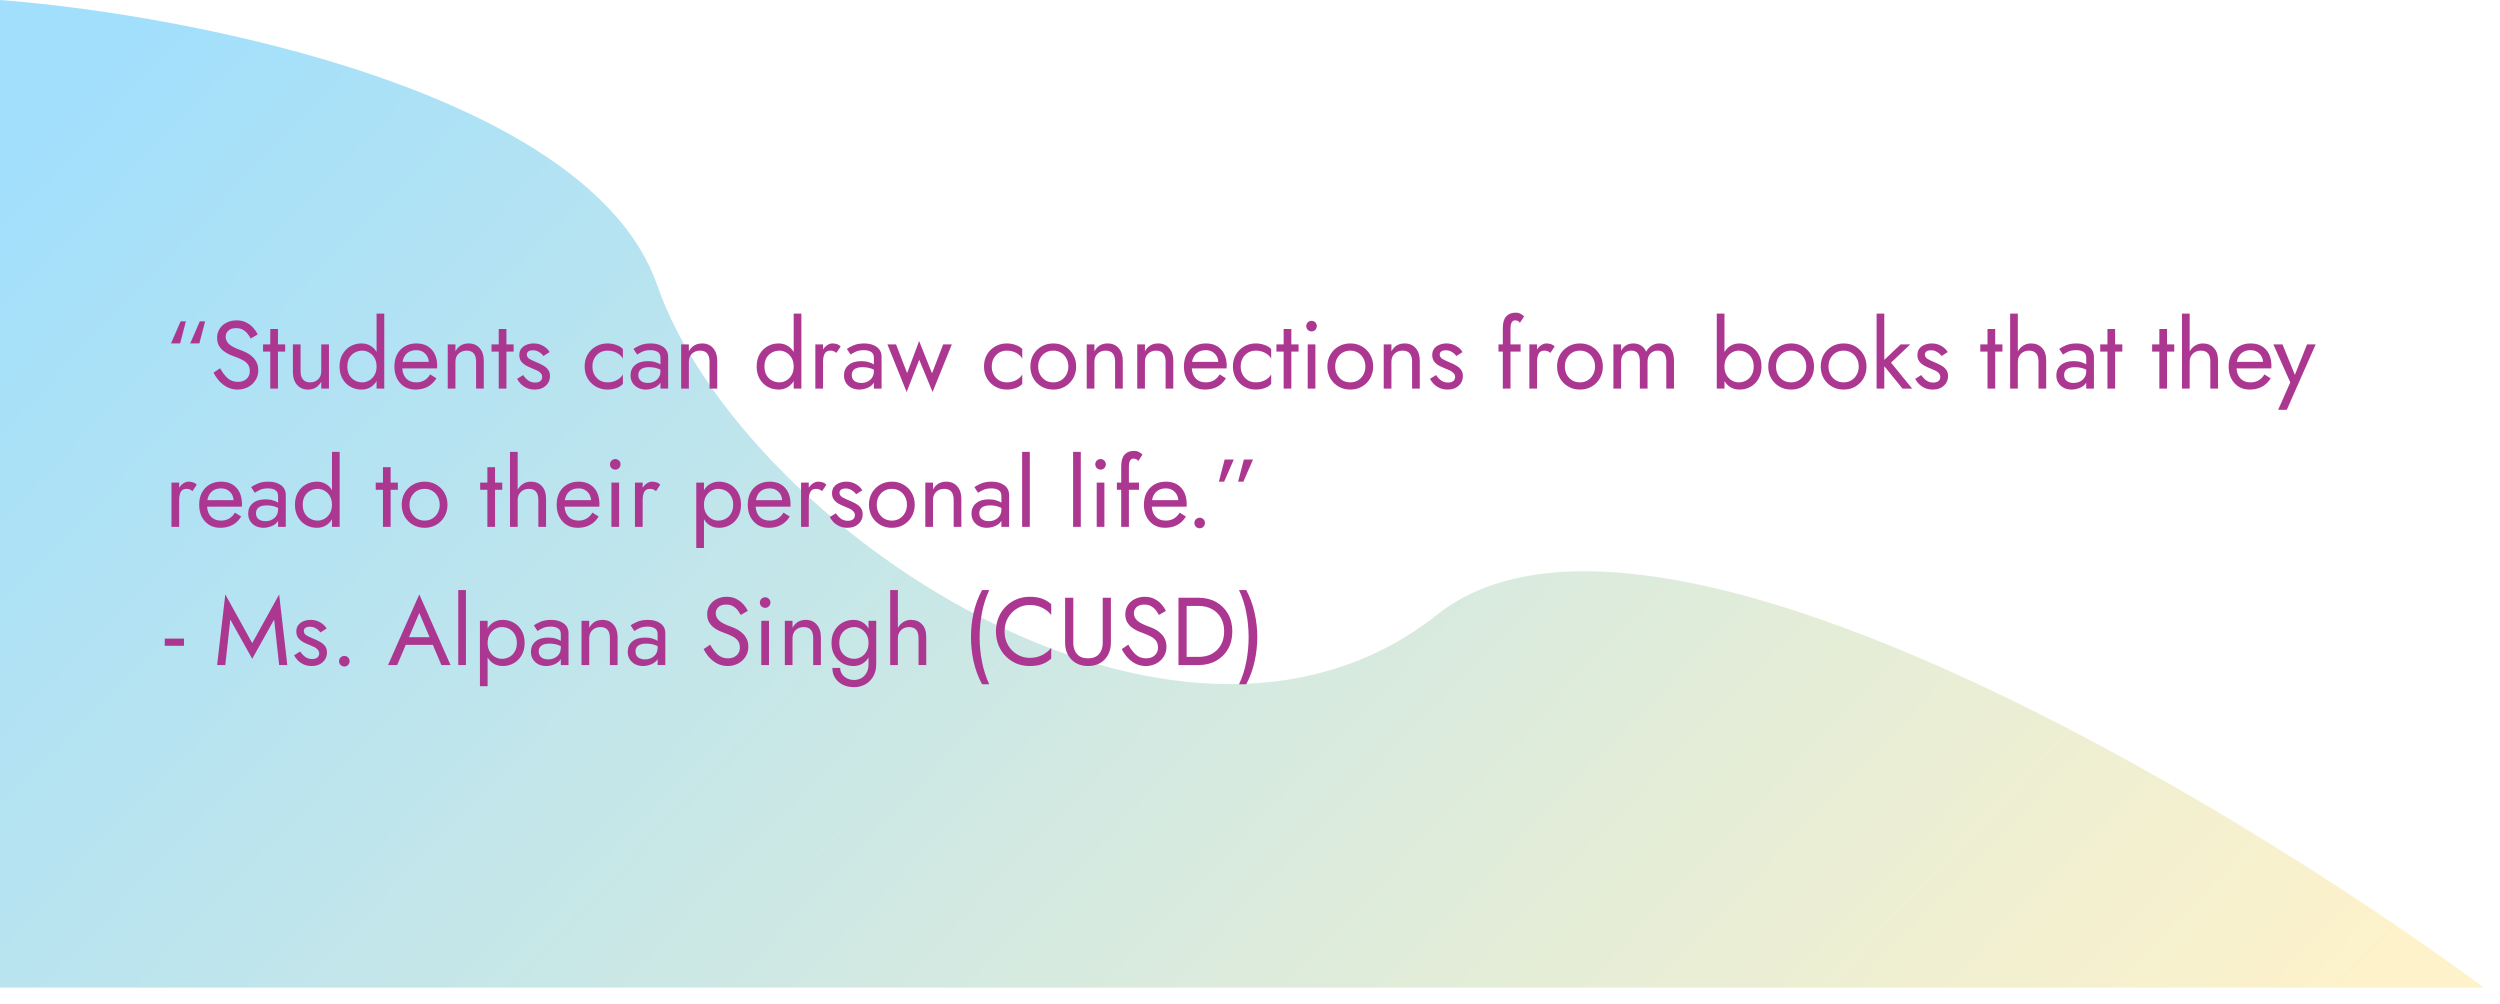 <svg width="1248" height="501" viewBox="0 0 1248 501" fill="none" xmlns="http://www.w3.org/2000/svg">
<g filter="url(#filter0_d)">
<rect width="1240" height="493" rx="10" fill="white"/>
</g>
<path d="M717.463 306.805C821.192 224.546 1109.04 396.66 1240 493H0V0C95.374 7.318 294.505 46.021 328.045 142.286C369.969 262.618 587.801 409.629 717.463 306.805Z" fill="url(#paint0_linear)" fill-opacity="0.9"/>
<path d="M89.92 171.44H85.36L90.16 160.4H92.8L89.92 171.44ZM99.52 171.44H94.96L99.76 160.4H102.4L99.52 171.44ZM109.869 183.824C110.989 185.872 112.237 187.52 113.613 188.768C115.021 190.016 116.733 190.64 118.749 190.64C120.541 190.64 121.981 190.144 123.069 189.152C124.157 188.16 124.701 186.896 124.701 185.36C124.701 183.856 124.349 182.656 123.645 181.76C122.941 180.864 122.013 180.144 120.861 179.6C119.741 179.024 118.541 178.512 117.261 178.064C116.429 177.776 115.501 177.408 114.477 176.96C113.453 176.48 112.477 175.888 111.549 175.184C110.621 174.448 109.853 173.552 109.245 172.496C108.669 171.44 108.381 170.144 108.381 168.608C108.381 166.944 108.797 165.456 109.629 164.144C110.461 162.832 111.613 161.808 113.085 161.072C114.557 160.304 116.237 159.92 118.125 159.92C119.949 159.92 121.533 160.272 122.877 160.976C124.253 161.648 125.421 162.528 126.381 163.616C127.341 164.672 128.093 165.792 128.637 166.976L125.133 168.992C124.717 168.16 124.189 167.344 123.549 166.544C122.909 165.744 122.125 165.088 121.197 164.576C120.301 164.064 119.197 163.808 117.885 163.808C116.061 163.808 114.733 164.256 113.901 165.152C113.069 166.016 112.653 166.992 112.653 168.08C112.653 169.488 113.213 170.72 114.333 171.776C115.453 172.832 117.485 173.872 120.429 174.896C121.325 175.216 122.269 175.632 123.261 176.144C124.253 176.656 125.165 177.312 125.997 178.112C126.861 178.88 127.565 179.824 128.109 180.944C128.653 182.032 128.925 183.344 128.925 184.88C128.925 186.832 128.429 188.528 127.437 189.968C126.477 191.408 125.213 192.528 123.645 193.328C122.077 194.096 120.397 194.48 118.605 194.48C116.781 194.48 115.085 194.096 113.517 193.328C111.981 192.528 110.621 191.488 109.437 190.208C108.285 188.896 107.341 187.504 106.605 186.032L109.869 183.824ZM131.318 171.92H134.918V164.24H138.758V171.92H142.358V175.52H138.758V194H134.918V175.52H131.318V171.92ZM150.049 185.36C150.049 187.12 150.449 188.48 151.249 189.44C152.049 190.4 153.217 190.88 154.753 190.88C156.449 190.88 157.809 190.368 158.833 189.344C159.857 188.32 160.369 186.992 160.369 185.36V171.92H164.209V194H160.369V190.544C158.897 193.168 156.705 194.48 153.793 194.48C151.489 194.48 149.649 193.696 148.273 192.128C146.897 190.56 146.209 188.464 146.209 185.84V171.92H150.049V185.36ZM169.508 182.96C169.508 180.56 170.004 178.512 170.996 176.816C171.988 175.088 173.316 173.76 174.98 172.832C176.644 171.904 178.468 171.44 180.452 171.44C182.084 171.44 183.54 171.808 184.82 172.544C186.132 173.28 187.188 174.336 187.988 175.712V156.56H191.828V194H187.988V190.208C187.188 191.584 186.132 192.64 184.82 193.376C183.54 194.112 182.084 194.48 180.452 194.48C178.468 194.48 176.644 194.016 174.98 193.088C173.316 192.16 171.988 190.832 170.996 189.104C170.004 187.376 169.508 185.328 169.508 182.96ZM173.396 182.96C173.396 184.656 173.732 186.096 174.404 187.28C175.108 188.464 176.036 189.36 177.188 189.968C178.34 190.576 179.588 190.88 180.932 190.88C182.052 190.88 183.156 190.576 184.244 189.968C185.332 189.36 186.228 188.464 186.932 187.28C187.636 186.096 187.988 184.656 187.988 182.96C187.988 181.264 187.636 179.824 186.932 178.64C186.228 177.456 185.332 176.56 184.244 175.952C183.156 175.344 182.052 175.04 180.932 175.04C179.588 175.04 178.34 175.344 177.188 175.952C176.036 176.56 175.108 177.456 174.404 178.64C173.732 179.824 173.396 181.264 173.396 182.96ZM207.347 194.48C205.299 194.48 203.475 194 201.875 193.04C200.307 192.048 199.075 190.688 198.179 188.96C197.315 187.232 196.883 185.232 196.883 182.96C196.883 180.656 197.331 178.64 198.227 176.912C199.155 175.184 200.435 173.84 202.067 172.88C203.731 171.92 205.651 171.44 207.827 171.44C211.059 171.44 213.603 172.448 215.459 174.464C217.315 176.48 218.243 179.248 218.243 182.768C218.243 182.992 218.227 183.232 218.195 183.488C218.195 183.712 218.195 183.856 218.195 183.92H200.819C200.979 186.128 201.667 187.84 202.883 189.056C204.099 190.272 205.747 190.88 207.827 190.88C210.835 190.88 213.139 189.552 214.739 186.896L217.859 188.864C215.555 192.608 212.051 194.48 207.347 194.48ZM207.827 174.8C205.939 174.8 204.403 175.312 203.219 176.336C202.035 177.328 201.283 178.768 200.963 180.656H214.067C213.939 178.896 213.299 177.488 212.147 176.432C211.027 175.344 209.587 174.8 207.827 174.8ZM237.666 180.56C237.666 176.88 236.098 175.04 232.962 175.04C231.298 175.04 229.938 175.552 228.882 176.576C227.858 177.6 227.346 178.928 227.346 180.56V194H223.506V171.92H227.346V175.376C228.786 172.752 230.978 171.44 233.922 171.44C236.258 171.44 238.098 172.224 239.442 173.792C240.818 175.328 241.506 177.424 241.506 180.08V194H237.666V180.56ZM245.365 171.92H248.965V164.24H252.805V171.92H256.405V175.52H252.805V194H248.965V175.52H245.365V171.92ZM261.168 187.232C261.84 188.256 262.656 189.136 263.616 189.872C264.608 190.608 265.792 190.976 267.168 190.976C268.256 190.976 269.104 190.736 269.712 190.256C270.352 189.744 270.672 189.056 270.672 188.192C270.672 187.424 270.416 186.784 269.904 186.272C269.424 185.728 268.8 185.28 268.032 184.928C267.264 184.544 266.448 184.192 265.584 183.872C264.624 183.488 263.648 183.04 262.656 182.528C261.696 181.984 260.88 181.296 260.208 180.464C259.568 179.6 259.248 178.528 259.248 177.248C259.248 175.936 259.584 174.848 260.256 173.984C260.96 173.12 261.856 172.48 262.944 172.064C264.064 171.648 265.216 171.44 266.4 171.44C268.16 171.44 269.76 171.856 271.2 172.688C272.64 173.52 273.696 174.544 274.368 175.76L271.296 177.728C270.688 176.896 269.92 176.208 268.992 175.664C268.096 175.12 267.072 174.848 265.92 174.848C265.12 174.848 264.432 175.024 263.856 175.376C263.28 175.728 262.992 176.272 262.992 177.008C262.992 177.904 263.456 178.64 264.384 179.216C265.344 179.76 266.416 180.272 267.6 180.752C268.88 181.264 270.048 181.824 271.104 182.432C272.16 183.008 272.992 183.712 273.6 184.544C274.24 185.376 274.56 186.448 274.56 187.76C274.56 189.68 273.856 191.28 272.448 192.56C271.072 193.84 269.248 194.48 266.976 194.48C265.504 194.48 264.176 194.224 262.992 193.712C261.808 193.168 260.8 192.48 259.968 191.648C259.168 190.816 258.56 189.968 258.144 189.104L261.168 187.232ZM295.734 182.96C295.734 184.496 296.054 185.856 296.694 187.04C297.366 188.224 298.262 189.168 299.382 189.872C300.534 190.544 301.83 190.88 303.27 190.88C305.062 190.88 306.662 190.48 308.07 189.68C309.478 188.88 310.438 187.936 310.95 186.848V191.648C310.182 192.544 309.078 193.248 307.638 193.76C306.23 194.24 304.774 194.48 303.27 194.48C301.126 194.48 299.19 193.984 297.462 192.992C295.734 192 294.358 190.64 293.334 188.912C292.342 187.152 291.846 185.168 291.846 182.96C291.846 180.72 292.342 178.736 293.334 177.008C294.358 175.28 295.734 173.92 297.462 172.928C299.19 171.936 301.126 171.44 303.27 171.44C304.774 171.44 306.23 171.696 307.638 172.208C309.078 172.688 310.182 173.376 310.95 174.272V179.072C310.438 177.984 309.478 177.04 308.07 176.24C306.662 175.44 305.062 175.04 303.27 175.04C301.83 175.04 300.534 175.376 299.382 176.048C298.262 176.72 297.366 177.664 296.694 178.88C296.054 180.064 295.734 181.424 295.734 182.96ZM318.08 177.008L316.208 174.176C317.04 173.568 318.176 172.96 319.616 172.352C321.088 171.744 322.848 171.44 324.896 171.44C327.456 171.44 329.536 172.032 331.136 173.216C332.736 174.368 333.536 176.016 333.536 178.16V194H329.696V191.024C328.992 192.176 327.936 193.04 326.528 193.616C325.12 194.192 323.744 194.48 322.4 194.48C321.056 194.48 319.792 194.208 318.608 193.664C317.456 193.088 316.528 192.272 315.824 191.216C315.12 190.16 314.768 188.88 314.768 187.376C314.768 185.232 315.52 183.52 317.024 182.24C318.56 180.928 320.688 180.272 323.408 180.272C324.88 180.272 326.128 180.448 327.152 180.8C328.208 181.12 329.056 181.488 329.696 181.904V178.688C329.696 177.184 329.2 176.16 328.208 175.616C327.248 175.072 326.08 174.8 324.704 174.8C323.04 174.8 321.648 175.072 320.528 175.616C319.408 176.16 318.592 176.624 318.08 177.008ZM318.656 187.184C318.656 188.464 319.088 189.456 319.952 190.16C320.848 190.832 322 191.168 323.408 191.168C325.168 191.168 326.656 190.64 327.872 189.584C329.088 188.528 329.696 187.12 329.696 185.36V184.544C328.8 184.096 327.888 183.776 326.96 183.584C326.032 183.392 325.056 183.296 324.032 183.296C322.176 183.296 320.816 183.648 319.952 184.352C319.088 185.024 318.656 185.968 318.656 187.184ZM354.198 180.56C354.198 176.88 352.63 175.04 349.494 175.04C347.83 175.04 346.47 175.552 345.414 176.576C344.39 177.6 343.878 178.928 343.878 180.56V194H340.038V171.92H343.878V175.376C345.318 172.752 347.51 171.44 350.454 171.44C352.79 171.44 354.63 172.224 355.974 173.792C357.35 175.328 358.038 177.424 358.038 180.08V194H354.198V180.56ZM377.727 182.96C377.727 180.56 378.223 178.512 379.215 176.816C380.207 175.088 381.535 173.76 383.199 172.832C384.863 171.904 386.687 171.44 388.671 171.44C390.303 171.44 391.759 171.808 393.039 172.544C394.351 173.28 395.407 174.336 396.207 175.712V156.56H400.047V194H396.207V190.208C395.407 191.584 394.351 192.64 393.039 193.376C391.759 194.112 390.303 194.48 388.671 194.48C386.687 194.48 384.863 194.016 383.199 193.088C381.535 192.16 380.207 190.832 379.215 189.104C378.223 187.376 377.727 185.328 377.727 182.96ZM381.615 182.96C381.615 184.656 381.951 186.096 382.623 187.28C383.327 188.464 384.255 189.36 385.407 189.968C386.559 190.576 387.807 190.88 389.151 190.88C390.271 190.88 391.375 190.576 392.463 189.968C393.551 189.36 394.447 188.464 395.151 187.28C395.855 186.096 396.207 184.656 396.207 182.96C396.207 181.264 395.855 179.824 395.151 178.64C394.447 177.456 393.551 176.56 392.463 175.952C391.375 175.344 390.271 175.04 389.151 175.04C387.807 175.04 386.559 175.344 385.407 175.952C384.255 176.56 383.327 177.456 382.623 178.64C381.951 179.824 381.615 181.264 381.615 182.96ZM417.534 176.144C417.022 175.76 416.558 175.488 416.142 175.328C415.726 175.136 415.198 175.04 414.558 175.04C413.118 175.04 412.142 175.568 411.63 176.624C411.118 177.648 410.862 178.96 410.862 180.56V194H407.022V171.92H410.862V174.464C411.47 173.536 412.19 172.8 413.022 172.256C413.854 171.712 414.686 171.44 415.518 171.44C416.318 171.44 417.054 171.552 417.726 171.776C418.43 171.968 419.07 172.368 419.646 172.976L417.534 176.144ZM424.627 177.008L422.755 174.176C423.587 173.568 424.723 172.96 426.163 172.352C427.635 171.744 429.395 171.44 431.443 171.44C434.003 171.44 436.083 172.032 437.683 173.216C439.283 174.368 440.083 176.016 440.083 178.16V194H436.243V191.024C435.539 192.176 434.483 193.04 433.075 193.616C431.667 194.192 430.291 194.48 428.947 194.48C427.603 194.48 426.339 194.208 425.155 193.664C424.003 193.088 423.075 192.272 422.371 191.216C421.667 190.16 421.315 188.88 421.315 187.376C421.315 185.232 422.067 183.52 423.571 182.24C425.107 180.928 427.235 180.272 429.955 180.272C431.427 180.272 432.675 180.448 433.699 180.8C434.755 181.12 435.603 181.488 436.243 181.904V178.688C436.243 177.184 435.747 176.16 434.755 175.616C433.795 175.072 432.627 174.8 431.251 174.8C429.587 174.8 428.195 175.072 427.075 175.616C425.955 176.16 425.139 176.624 424.627 177.008ZM425.203 187.184C425.203 188.464 425.635 189.456 426.499 190.16C427.395 190.832 428.547 191.168 429.955 191.168C431.715 191.168 433.203 190.64 434.419 189.584C435.635 188.528 436.243 187.12 436.243 185.36V184.544C435.347 184.096 434.435 183.776 433.507 183.584C432.579 183.392 431.603 183.296 430.579 183.296C428.723 183.296 427.363 183.648 426.499 184.352C425.635 185.024 425.203 185.968 425.203 187.184ZM442.99 171.92H447.31L452.83 186.272L458.83 170.24L465.262 186.368L470.83 171.92H475.15L465.55 195.68L458.878 179.6L452.59 195.68L442.99 171.92ZM495.094 182.96C495.094 184.496 495.414 185.856 496.054 187.04C496.726 188.224 497.622 189.168 498.742 189.872C499.894 190.544 501.19 190.88 502.63 190.88C504.422 190.88 506.022 190.48 507.43 189.68C508.838 188.88 509.798 187.936 510.31 186.848V191.648C509.542 192.544 508.438 193.248 506.998 193.76C505.59 194.24 504.134 194.48 502.63 194.48C500.486 194.48 498.55 193.984 496.822 192.992C495.094 192 493.718 190.64 492.694 188.912C491.702 187.152 491.206 185.168 491.206 182.96C491.206 180.72 491.702 178.736 492.694 177.008C493.718 175.28 495.094 173.92 496.822 172.928C498.55 171.936 500.486 171.44 502.63 171.44C504.134 171.44 505.59 171.696 506.998 172.208C508.438 172.688 509.542 173.376 510.31 174.272V179.072C509.798 177.984 508.838 177.04 507.43 176.24C506.022 175.44 504.422 175.04 502.63 175.04C501.19 175.04 499.894 175.376 498.742 176.048C497.622 176.72 496.726 177.664 496.054 178.88C495.414 180.064 495.094 181.424 495.094 182.96ZM514.368 182.96C514.368 180.72 514.863 178.736 515.855 177.008C516.88 175.28 518.256 173.92 519.984 172.928C521.712 171.936 523.648 171.44 525.792 171.44C527.968 171.44 529.904 171.936 531.6 172.928C533.328 173.92 534.688 175.28 535.68 177.008C536.704 178.736 537.216 180.72 537.216 182.96C537.216 185.168 536.704 187.152 535.68 188.912C534.688 190.64 533.328 192 531.6 192.992C529.904 193.984 527.968 194.48 525.792 194.48C523.648 194.48 521.712 193.984 519.984 192.992C518.256 192 516.88 190.64 515.855 188.912C514.863 187.152 514.368 185.168 514.368 182.96ZM518.256 182.96C518.256 184.496 518.576 185.856 519.216 187.04C519.888 188.224 520.784 189.168 521.904 189.872C523.056 190.544 524.352 190.88 525.792 190.88C527.232 190.88 528.512 190.544 529.632 189.872C530.784 189.168 531.68 188.224 532.32 187.04C532.992 185.856 533.328 184.496 533.328 182.96C533.328 181.424 532.992 180.064 532.32 178.88C531.68 177.664 530.784 176.72 529.632 176.048C528.512 175.376 527.232 175.04 525.792 175.04C524.352 175.04 523.056 175.376 521.904 176.048C520.784 176.72 519.888 177.664 519.216 178.88C518.576 180.064 518.256 181.424 518.256 182.96ZM556.651 180.56C556.651 176.88 555.083 175.04 551.947 175.04C550.283 175.04 548.923 175.552 547.867 176.576C546.843 177.6 546.331 178.928 546.331 180.56V194H542.491V171.92H546.331V175.376C547.771 172.752 549.963 171.44 552.907 171.44C555.243 171.44 557.083 172.224 558.427 173.792C559.803 175.328 560.491 177.424 560.491 180.08V194H556.651V180.56ZM581.869 180.56C581.869 176.88 580.301 175.04 577.165 175.04C575.501 175.04 574.141 175.552 573.085 176.576C572.061 177.6 571.549 178.928 571.549 180.56V194H567.709V171.92H571.549V175.376C572.989 172.752 575.181 171.44 578.125 171.44C580.461 171.44 582.301 172.224 583.645 173.792C585.021 175.328 585.709 177.424 585.709 180.08V194H581.869V180.56ZM601.472 194.48C599.424 194.48 597.6 194 596 193.04C594.432 192.048 593.2 190.688 592.304 188.96C591.44 187.232 591.008 185.232 591.008 182.96C591.008 180.656 591.456 178.64 592.352 176.912C593.28 175.184 594.56 173.84 596.192 172.88C597.856 171.92 599.776 171.44 601.952 171.44C605.184 171.44 607.728 172.448 609.584 174.464C611.44 176.48 612.368 179.248 612.368 182.768C612.368 182.992 612.352 183.232 612.32 183.488C612.32 183.712 612.32 183.856 612.32 183.92H594.944C595.104 186.128 595.792 187.84 597.008 189.056C598.224 190.272 599.872 190.88 601.952 190.88C604.96 190.88 607.264 189.552 608.864 186.896L611.984 188.864C609.68 192.608 606.176 194.48 601.472 194.48ZM601.952 174.8C600.064 174.8 598.528 175.312 597.344 176.336C596.16 177.328 595.408 178.768 595.088 180.656H608.192C608.064 178.896 607.424 177.488 606.272 176.432C605.152 175.344 603.712 174.8 601.952 174.8ZM619.359 182.96C619.359 184.496 619.679 185.856 620.319 187.04C620.991 188.224 621.887 189.168 623.007 189.872C624.159 190.544 625.455 190.88 626.895 190.88C628.687 190.88 630.287 190.48 631.695 189.68C633.103 188.88 634.063 187.936 634.575 186.848V191.648C633.807 192.544 632.703 193.248 631.263 193.76C629.855 194.24 628.399 194.48 626.895 194.48C624.751 194.48 622.815 193.984 621.087 192.992C619.359 192 617.983 190.64 616.959 188.912C615.967 187.152 615.471 185.168 615.471 182.96C615.471 180.72 615.967 178.736 616.959 177.008C617.983 175.28 619.359 173.92 621.087 172.928C622.815 171.936 624.751 171.44 626.895 171.44C628.399 171.44 629.855 171.696 631.263 172.208C632.703 172.688 633.807 173.376 634.575 174.272V179.072C634.063 177.984 633.103 177.04 631.695 176.24C630.287 175.44 628.687 175.04 626.895 175.04C625.455 175.04 624.159 175.376 623.007 176.048C621.887 176.72 620.991 177.664 620.319 178.88C619.679 180.064 619.359 181.424 619.359 182.96ZM637.193 171.92H640.793V164.24H644.633V171.92H648.233V175.52H644.633V194H640.793V175.52H637.193V171.92ZM652.084 162.8C652.084 162.064 652.34 161.44 652.852 160.928C653.396 160.416 654.02 160.16 654.724 160.16C655.46 160.16 656.084 160.416 656.596 160.928C657.108 161.44 657.364 162.064 657.364 162.8C657.364 163.504 657.108 164.128 656.596 164.672C656.084 165.184 655.46 165.44 654.724 165.44C654.02 165.44 653.396 165.184 652.852 164.672C652.34 164.128 652.084 163.504 652.084 162.8ZM652.804 171.92H656.644V194H652.804V171.92ZM662.633 182.96C662.633 180.72 663.129 178.736 664.121 177.008C665.145 175.28 666.521 173.92 668.249 172.928C669.977 171.936 671.913 171.44 674.057 171.44C676.233 171.44 678.169 171.936 679.865 172.928C681.593 173.92 682.953 175.28 683.945 177.008C684.969 178.736 685.481 180.72 685.481 182.96C685.481 185.168 684.969 187.152 683.945 188.912C682.953 190.64 681.593 192 679.865 192.992C678.169 193.984 676.233 194.48 674.057 194.48C671.913 194.48 669.977 193.984 668.249 192.992C666.521 192 665.145 190.64 664.121 188.912C663.129 187.152 662.633 185.168 662.633 182.96ZM666.521 182.96C666.521 184.496 666.841 185.856 667.481 187.04C668.153 188.224 669.049 189.168 670.169 189.872C671.321 190.544 672.617 190.88 674.057 190.88C675.497 190.88 676.777 190.544 677.897 189.872C679.049 189.168 679.945 188.224 680.585 187.04C681.257 185.856 681.593 184.496 681.593 182.96C681.593 181.424 681.257 180.064 680.585 178.88C679.945 177.664 679.049 176.72 677.897 176.048C676.777 175.376 675.497 175.04 674.057 175.04C672.617 175.04 671.321 175.376 670.169 176.048C669.049 176.72 668.153 177.664 667.481 178.88C666.841 180.064 666.521 181.424 666.521 182.96ZM704.916 180.56C704.916 176.88 703.348 175.04 700.212 175.04C698.548 175.04 697.188 175.552 696.132 176.576C695.108 177.6 694.596 178.928 694.596 180.56V194H690.756V171.92H694.596V175.376C696.036 172.752 698.228 171.44 701.172 171.44C703.508 171.44 705.348 172.224 706.692 173.792C708.068 175.328 708.756 177.424 708.756 180.08V194H704.916V180.56ZM716.887 187.232C717.559 188.256 718.375 189.136 719.335 189.872C720.327 190.608 721.511 190.976 722.887 190.976C723.975 190.976 724.823 190.736 725.431 190.256C726.071 189.744 726.391 189.056 726.391 188.192C726.391 187.424 726.135 186.784 725.623 186.272C725.143 185.728 724.519 185.28 723.751 184.928C722.983 184.544 722.167 184.192 721.303 183.872C720.343 183.488 719.367 183.04 718.375 182.528C717.415 181.984 716.599 181.296 715.927 180.464C715.287 179.6 714.967 178.528 714.967 177.248C714.967 175.936 715.303 174.848 715.975 173.984C716.679 173.12 717.575 172.48 718.663 172.064C719.783 171.648 720.935 171.44 722.119 171.44C723.879 171.44 725.479 171.856 726.919 172.688C728.359 173.52 729.415 174.544 730.087 175.76L727.015 177.728C726.407 176.896 725.639 176.208 724.711 175.664C723.815 175.12 722.791 174.848 721.639 174.848C720.839 174.848 720.151 175.024 719.575 175.376C718.999 175.728 718.711 176.272 718.711 177.008C718.711 177.904 719.175 178.64 720.103 179.216C721.063 179.76 722.135 180.272 723.319 180.752C724.599 181.264 725.767 181.824 726.823 182.432C727.879 183.008 728.711 183.712 729.319 184.544C729.959 185.376 730.279 186.448 730.279 187.76C730.279 189.68 729.575 191.28 728.167 192.56C726.791 193.84 724.967 194.48 722.695 194.48C721.223 194.48 719.895 194.224 718.711 193.712C717.527 193.168 716.519 192.48 715.687 191.648C714.887 190.816 714.279 189.968 713.863 189.104L716.887 187.232ZM748.045 171.92H750.205V163.76C750.205 161.136 750.765 159.2 751.885 157.952C753.005 156.704 754.573 156.08 756.589 156.08C757.613 156.08 758.477 156.288 759.181 156.704C759.917 157.088 760.461 157.52 760.813 158L758.701 161.168C758.381 160.624 757.997 160.288 757.549 160.16C757.133 160 756.733 159.92 756.349 159.92C755.645 159.92 755.085 160.24 754.669 160.88C754.253 161.52 754.045 162.64 754.045 164.24V171.92H759.085V175.52H754.045V194H750.205V175.52H748.045V171.92ZM773.971 176.144C773.459 175.76 772.995 175.488 772.579 175.328C772.163 175.136 771.635 175.04 770.995 175.04C769.555 175.04 768.579 175.568 768.067 176.624C767.555 177.648 767.299 178.96 767.299 180.56V194H763.459V171.92H767.299V174.464C767.907 173.536 768.627 172.8 769.459 172.256C770.291 171.712 771.123 171.44 771.955 171.44C772.755 171.44 773.491 171.552 774.163 171.776C774.867 171.968 775.507 172.368 776.083 172.976L773.971 176.144ZM777.289 182.96C777.289 180.72 777.785 178.736 778.777 177.008C779.801 175.28 781.177 173.92 782.905 172.928C784.633 171.936 786.569 171.44 788.713 171.44C790.889 171.44 792.825 171.936 794.521 172.928C796.249 173.92 797.609 175.28 798.601 177.008C799.625 178.736 800.137 180.72 800.137 182.96C800.137 185.168 799.625 187.152 798.601 188.912C797.609 190.64 796.249 192 794.521 192.992C792.825 193.984 790.889 194.48 788.713 194.48C786.569 194.48 784.633 193.984 782.905 192.992C781.177 192 779.801 190.64 778.777 188.912C777.785 187.152 777.289 185.168 777.289 182.96ZM781.177 182.96C781.177 184.496 781.497 185.856 782.137 187.04C782.809 188.224 783.705 189.168 784.825 189.872C785.977 190.544 787.273 190.88 788.713 190.88C790.153 190.88 791.433 190.544 792.553 189.872C793.705 189.168 794.601 188.224 795.241 187.04C795.913 185.856 796.249 184.496 796.249 182.96C796.249 181.424 795.913 180.064 795.241 178.88C794.601 177.664 793.705 176.72 792.553 176.048C791.433 175.376 790.153 175.04 788.713 175.04C787.273 175.04 785.977 175.376 784.825 176.048C783.705 176.72 782.809 177.664 782.137 178.88C781.497 180.064 781.177 181.424 781.177 182.96ZM835.653 180.08V194H831.812V180.56C831.812 178.672 831.461 177.28 830.757 176.384C830.085 175.488 829.029 175.04 827.589 175.04C826.021 175.04 824.773 175.536 823.845 176.528C822.917 177.488 822.453 178.832 822.453 180.56V194H818.613V180.56C818.613 178.672 818.261 177.28 817.557 176.384C816.885 175.488 815.829 175.04 814.389 175.04C812.821 175.04 811.573 175.536 810.645 176.528C809.717 177.488 809.253 178.832 809.253 180.56V194H805.413V171.92H809.253V175.136C810.565 172.672 812.597 171.44 815.349 171.44C816.885 171.44 818.197 171.808 819.285 172.544C820.405 173.248 821.221 174.256 821.733 175.568C823.269 172.816 825.541 171.44 828.549 171.44C830.821 171.44 832.565 172.192 833.781 173.696C835.029 175.2 835.653 177.328 835.653 180.08ZM879.336 182.96C879.336 185.328 878.84 187.376 877.848 189.104C876.856 190.832 875.528 192.16 873.864 193.088C872.232 194.016 870.408 194.48 868.392 194.48C866.76 194.48 865.288 194.112 863.976 193.376C862.696 192.64 861.656 191.584 860.856 190.208V194H857.016V156.56H860.856V175.712C861.656 174.336 862.696 173.28 863.976 172.544C865.288 171.808 866.76 171.44 868.392 171.44C870.408 171.44 872.232 171.904 873.864 172.832C875.528 173.76 876.856 175.088 877.848 176.816C878.84 178.512 879.336 180.56 879.336 182.96ZM875.448 182.96C875.448 181.264 875.096 179.824 874.392 178.64C873.72 177.456 872.808 176.56 871.656 175.952C870.536 175.344 869.288 175.04 867.912 175.04C866.792 175.04 865.688 175.344 864.6 175.952C863.512 176.56 862.616 177.456 861.912 178.64C861.208 179.824 860.856 181.264 860.856 182.96C860.856 184.656 861.208 186.096 861.912 187.28C862.616 188.464 863.512 189.36 864.6 189.968C865.688 190.576 866.792 190.88 867.912 190.88C869.288 190.88 870.536 190.576 871.656 189.968C872.808 189.36 873.72 188.464 874.392 187.28C875.096 186.096 875.448 184.656 875.448 182.96ZM882.711 182.96C882.711 180.72 883.207 178.736 884.199 177.008C885.223 175.28 886.599 173.92 888.327 172.928C890.055 171.936 891.991 171.44 894.135 171.44C896.311 171.44 898.247 171.936 899.943 172.928C901.671 173.92 903.031 175.28 904.023 177.008C905.047 178.736 905.559 180.72 905.559 182.96C905.559 185.168 905.047 187.152 904.023 188.912C903.031 190.64 901.671 192 899.943 192.992C898.247 193.984 896.311 194.48 894.135 194.48C891.991 194.48 890.055 193.984 888.327 192.992C886.599 192 885.223 190.64 884.199 188.912C883.207 187.152 882.711 185.168 882.711 182.96ZM886.599 182.96C886.599 184.496 886.919 185.856 887.559 187.04C888.231 188.224 889.127 189.168 890.247 189.872C891.399 190.544 892.695 190.88 894.135 190.88C895.575 190.88 896.855 190.544 897.975 189.872C899.127 189.168 900.023 188.224 900.663 187.04C901.335 185.856 901.671 184.496 901.671 182.96C901.671 181.424 901.335 180.064 900.663 178.88C900.023 177.664 899.127 176.72 897.975 176.048C896.855 175.376 895.575 175.04 894.135 175.04C892.695 175.04 891.399 175.376 890.247 176.048C889.127 176.72 888.231 177.664 887.559 178.88C886.919 180.064 886.599 181.424 886.599 182.96ZM908.914 182.96C908.914 180.72 909.41 178.736 910.402 177.008C911.426 175.28 912.802 173.92 914.53 172.928C916.258 171.936 918.194 171.44 920.338 171.44C922.514 171.44 924.45 171.936 926.146 172.928C927.874 173.92 929.234 175.28 930.226 177.008C931.25 178.736 931.762 180.72 931.762 182.96C931.762 185.168 931.25 187.152 930.226 188.912C929.234 190.64 927.874 192 926.146 192.992C924.45 193.984 922.514 194.48 920.338 194.48C918.194 194.48 916.258 193.984 914.53 192.992C912.802 192 911.426 190.64 910.402 188.912C909.41 187.152 908.914 185.168 908.914 182.96ZM912.802 182.96C912.802 184.496 913.122 185.856 913.762 187.04C914.434 188.224 915.33 189.168 916.45 189.872C917.602 190.544 918.898 190.88 920.338 190.88C921.778 190.88 923.058 190.544 924.178 189.872C925.33 189.168 926.226 188.224 926.866 187.04C927.538 185.856 927.874 184.496 927.874 182.96C927.874 181.424 927.538 180.064 926.866 178.88C926.226 177.664 925.33 176.72 924.178 176.048C923.058 175.376 921.778 175.04 920.338 175.04C918.898 175.04 917.602 175.376 916.45 176.048C915.33 176.72 914.434 177.664 913.762 178.88C913.122 180.064 912.802 181.424 912.802 182.96ZM948.798 171.92H953.598L943.998 181.04L954.558 194H949.758L940.638 182.816V194H936.798V156.56H940.638V179.648L948.798 171.92ZM959.09 187.232C959.762 188.256 960.578 189.136 961.538 189.872C962.53 190.608 963.714 190.976 965.09 190.976C966.178 190.976 967.026 190.736 967.634 190.256C968.274 189.744 968.594 189.056 968.594 188.192C968.594 187.424 968.338 186.784 967.826 186.272C967.346 185.728 966.722 185.28 965.954 184.928C965.186 184.544 964.37 184.192 963.506 183.872C962.546 183.488 961.57 183.04 960.578 182.528C959.618 181.984 958.802 181.296 958.13 180.464C957.49 179.6 957.17 178.528 957.17 177.248C957.17 175.936 957.506 174.848 958.178 173.984C958.882 173.12 959.778 172.48 960.866 172.064C961.986 171.648 963.138 171.44 964.322 171.44C966.082 171.44 967.682 171.856 969.122 172.688C970.562 173.52 971.618 174.544 972.29 175.76L969.218 177.728C968.61 176.896 967.842 176.208 966.914 175.664C966.018 175.12 964.994 174.848 963.842 174.848C963.042 174.848 962.354 175.024 961.778 175.376C961.202 175.728 960.914 176.272 960.914 177.008C960.914 177.904 961.378 178.64 962.306 179.216C963.266 179.76 964.338 180.272 965.522 180.752C966.802 181.264 967.97 181.824 969.026 182.432C970.082 183.008 970.914 183.712 971.522 184.544C972.162 185.376 972.482 186.448 972.482 187.76C972.482 189.68 971.778 191.28 970.37 192.56C968.994 193.84 967.17 194.48 964.898 194.48C963.426 194.48 962.098 194.224 960.914 193.712C959.73 193.168 958.722 192.48 957.89 191.648C957.09 190.816 956.482 189.968 956.066 189.104L959.09 187.232ZM988.568 171.92H992.168V164.24H996.008V171.92H999.608V175.52H996.008V194H992.168V175.52H988.568V171.92ZM1017.62 180.56C1017.62 176.88 1016.05 175.04 1012.92 175.04C1011.25 175.04 1009.89 175.568 1008.84 176.624C1007.81 177.648 1007.3 178.96 1007.3 180.56V194H1003.46V156.56H1007.3V175.424C1007.97 174.208 1008.87 173.248 1009.99 172.544C1011.14 171.808 1012.44 171.44 1013.88 171.44C1016.15 171.44 1017.97 172.176 1019.35 173.648C1020.76 175.088 1021.46 177.232 1021.46 180.08V194H1017.62V180.56ZM1029.83 177.008L1027.96 174.176C1028.79 173.568 1029.93 172.96 1031.37 172.352C1032.84 171.744 1034.6 171.44 1036.65 171.44C1039.21 171.44 1041.29 172.032 1042.89 173.216C1044.49 174.368 1045.29 176.016 1045.29 178.16V194H1041.45V191.024C1040.74 192.176 1039.69 193.04 1038.28 193.616C1036.87 194.192 1035.49 194.48 1034.15 194.48C1032.81 194.48 1031.54 194.208 1030.36 193.664C1029.21 193.088 1028.28 192.272 1027.57 191.216C1026.87 190.16 1026.52 188.88 1026.52 187.376C1026.52 185.232 1027.27 183.52 1028.77 182.24C1030.31 180.928 1032.44 180.272 1035.16 180.272C1036.63 180.272 1037.88 180.448 1038.9 180.8C1039.96 181.12 1040.81 181.488 1041.45 181.904V178.688C1041.45 177.184 1040.95 176.16 1039.96 175.616C1039 175.072 1037.83 174.8 1036.45 174.8C1034.79 174.8 1033.4 175.072 1032.28 175.616C1031.16 176.16 1030.34 176.624 1029.83 177.008ZM1030.41 187.184C1030.41 188.464 1030.84 189.456 1031.7 190.16C1032.6 190.832 1033.75 191.168 1035.16 191.168C1036.92 191.168 1038.41 190.64 1039.62 189.584C1040.84 188.528 1041.45 187.12 1041.45 185.36V184.544C1040.55 184.096 1039.64 183.776 1038.71 183.584C1037.78 183.392 1036.81 183.296 1035.78 183.296C1033.93 183.296 1032.57 183.648 1031.7 184.352C1030.84 185.024 1030.41 185.968 1030.41 187.184ZM1048.43 171.92H1052.03V164.24H1055.87V171.92H1059.47V175.52H1055.87V194H1052.03V175.52H1048.43V171.92ZM1074.35 171.92H1077.95V164.24H1081.79V171.92H1085.39V175.52H1081.79V194H1077.95V175.52H1074.35V171.92ZM1103.4 180.56C1103.4 176.88 1101.83 175.04 1098.7 175.04C1097.03 175.04 1095.67 175.568 1094.62 176.624C1093.59 177.648 1093.08 178.96 1093.08 180.56V194H1089.24V156.56H1093.08V175.424C1093.75 174.208 1094.65 173.248 1095.77 172.544C1096.92 171.808 1098.22 171.44 1099.66 171.44C1101.93 171.44 1103.75 172.176 1105.13 173.648C1106.54 175.088 1107.24 177.232 1107.24 180.08V194H1103.4V180.56ZM1123 194.48C1120.96 194.48 1119.13 194 1117.53 193.04C1115.96 192.048 1114.73 190.688 1113.84 188.96C1112.97 187.232 1112.54 185.232 1112.54 182.96C1112.54 180.656 1112.99 178.64 1113.88 176.912C1114.81 175.184 1116.09 173.84 1117.72 172.88C1119.39 171.92 1121.31 171.44 1123.48 171.44C1126.72 171.44 1129.26 172.448 1131.12 174.464C1132.97 176.48 1133.9 179.248 1133.9 182.768C1133.9 182.992 1133.88 183.232 1133.85 183.488C1133.85 183.712 1133.85 183.856 1133.85 183.92H1116.48C1116.64 186.128 1117.32 187.84 1118.54 189.056C1119.76 190.272 1121.4 190.88 1123.48 190.88C1126.49 190.88 1128.8 189.552 1130.4 186.896L1133.52 188.864C1131.21 192.608 1127.71 194.48 1123 194.48ZM1123.48 174.8C1121.6 174.8 1120.06 175.312 1118.88 176.336C1117.69 177.328 1116.94 178.768 1116.62 180.656H1129.72C1129.6 178.896 1128.96 177.488 1127.8 176.432C1126.68 175.344 1125.24 174.8 1123.48 174.8ZM1155.98 171.92L1141.58 204.56H1137.26L1143.31 190.88L1134.86 171.92H1139.42L1145.61 187.136L1151.66 171.92H1155.98ZM96.112 245.144C95.6 244.76 95.136 244.488 94.72 244.328C94.304 244.136 93.776 244.04 93.136 244.04C91.696 244.04 90.72 244.568 90.208 245.624C89.696 246.648 89.44 247.96 89.44 249.56V263H85.6V240.92H89.44V243.464C90.048 242.536 90.768 241.8 91.6 241.256C92.432 240.712 93.264 240.44 94.096 240.44C94.896 240.44 95.632 240.552 96.304 240.776C97.008 240.968 97.648 241.368 98.224 241.976L96.112 245.144ZM109.894 263.48C107.846 263.48 106.022 263 104.422 262.04C102.854 261.048 101.622 259.688 100.726 257.96C99.862 256.232 99.43 254.232 99.43 251.96C99.43 249.656 99.878 247.64 100.774 245.912C101.702 244.184 102.982 242.84 104.614 241.88C106.278 240.92 108.198 240.44 110.374 240.44C113.606 240.44 116.15 241.448 118.006 243.464C119.862 245.48 120.79 248.248 120.79 251.768C120.79 251.992 120.774 252.232 120.742 252.488C120.742 252.712 120.742 252.856 120.742 252.92H103.366C103.526 255.128 104.214 256.84 105.43 258.056C106.646 259.272 108.294 259.88 110.374 259.88C113.382 259.88 115.686 258.552 117.286 255.896L120.406 257.864C118.102 261.608 114.598 263.48 109.894 263.48ZM110.374 243.8C108.486 243.8 106.95 244.312 105.766 245.336C104.582 246.328 103.83 247.768 103.51 249.656H116.614C116.486 247.896 115.846 246.488 114.694 245.432C113.574 244.344 112.134 243.8 110.374 243.8ZM127.205 246.008L125.333 243.176C126.165 242.568 127.301 241.96 128.741 241.352C130.213 240.744 131.973 240.44 134.021 240.44C136.581 240.44 138.661 241.032 140.261 242.216C141.861 243.368 142.661 245.016 142.661 247.16V263H138.821V260.024C138.117 261.176 137.061 262.04 135.653 262.616C134.245 263.192 132.869 263.48 131.525 263.48C130.181 263.48 128.917 263.208 127.733 262.664C126.581 262.088 125.653 261.272 124.949 260.216C124.245 259.16 123.893 257.88 123.893 256.376C123.893 254.232 124.645 252.52 126.149 251.24C127.685 249.928 129.813 249.272 132.533 249.272C134.005 249.272 135.253 249.448 136.277 249.8C137.333 250.12 138.181 250.488 138.821 250.904V247.688C138.821 246.184 138.325 245.16 137.333 244.616C136.373 244.072 135.205 243.8 133.829 243.8C132.165 243.8 130.773 244.072 129.653 244.616C128.533 245.16 127.717 245.624 127.205 246.008ZM127.781 256.184C127.781 257.464 128.213 258.456 129.077 259.16C129.973 259.832 131.125 260.168 132.533 260.168C134.293 260.168 135.781 259.64 136.997 258.584C138.213 257.528 138.821 256.12 138.821 254.36V253.544C137.925 253.096 137.013 252.776 136.085 252.584C135.157 252.392 134.181 252.296 133.157 252.296C131.301 252.296 129.941 252.648 129.077 253.352C128.213 254.024 127.781 254.968 127.781 256.184ZM147.243 251.96C147.243 249.56 147.738 247.512 148.73 245.816C149.723 244.088 151.051 242.76 152.715 241.832C154.379 240.904 156.203 240.44 158.187 240.44C159.819 240.44 161.275 240.808 162.555 241.544C163.867 242.28 164.923 243.336 165.723 244.712V225.56H169.562V263H165.723V259.208C164.923 260.584 163.867 261.64 162.555 262.376C161.275 263.112 159.819 263.48 158.187 263.48C156.203 263.48 154.379 263.016 152.715 262.088C151.051 261.16 149.723 259.832 148.73 258.104C147.738 256.376 147.243 254.328 147.243 251.96ZM151.131 251.96C151.131 253.656 151.467 255.096 152.139 256.28C152.843 257.464 153.771 258.36 154.923 258.968C156.075 259.576 157.323 259.88 158.667 259.88C159.787 259.88 160.891 259.576 161.979 258.968C163.067 258.36 163.963 257.464 164.667 256.28C165.371 255.096 165.723 253.656 165.723 251.96C165.723 250.264 165.371 248.824 164.667 247.64C163.963 246.456 163.067 245.56 161.979 244.952C160.891 244.344 159.787 244.04 158.667 244.04C157.323 244.04 156.075 244.344 154.923 244.952C153.771 245.56 152.843 246.456 152.139 247.64C151.467 248.824 151.131 250.264 151.131 251.96ZM187.568 240.92H191.168V233.24H195.008V240.92H198.608V244.52H195.008V263H191.168V244.52H187.568V240.92ZM200.539 251.96C200.539 249.72 201.035 247.736 202.027 246.008C203.051 244.28 204.427 242.92 206.155 241.928C207.883 240.936 209.819 240.44 211.963 240.44C214.139 240.44 216.075 240.936 217.771 241.928C219.499 242.92 220.859 244.28 221.851 246.008C222.875 247.736 223.387 249.72 223.387 251.96C223.387 254.168 222.875 256.152 221.851 257.912C220.859 259.64 219.499 261 217.771 261.992C216.075 262.984 214.139 263.48 211.963 263.48C209.819 263.48 207.883 262.984 206.155 261.992C204.427 261 203.051 259.64 202.027 257.912C201.035 256.152 200.539 254.168 200.539 251.96ZM204.427 251.96C204.427 253.496 204.747 254.856 205.387 256.04C206.059 257.224 206.955 258.168 208.075 258.872C209.227 259.544 210.523 259.88 211.963 259.88C213.403 259.88 214.683 259.544 215.803 258.872C216.955 258.168 217.851 257.224 218.491 256.04C219.163 254.856 219.499 253.496 219.499 251.96C219.499 250.424 219.163 249.064 218.491 247.88C217.851 246.664 216.955 245.72 215.803 245.048C214.683 244.376 213.403 244.04 211.963 244.04C210.523 244.04 209.227 244.376 208.075 245.048C206.955 245.72 206.059 246.664 205.387 247.88C204.747 249.064 204.427 250.424 204.427 251.96ZM239.693 240.92H243.293V233.24H247.133V240.92H250.733V244.52H247.133V263H243.293V244.52H239.693V240.92ZM268.744 249.56C268.744 245.88 267.176 244.04 264.04 244.04C262.376 244.04 261.016 244.568 259.96 245.624C258.936 246.648 258.424 247.96 258.424 249.56V263H254.584V225.56H258.424V244.424C259.096 243.208 259.992 242.248 261.112 241.544C262.264 240.808 263.56 240.44 265 240.44C267.272 240.44 269.096 241.176 270.472 242.648C271.88 244.088 272.584 246.232 272.584 249.08V263H268.744V249.56ZM288.347 263.48C286.299 263.48 284.475 263 282.875 262.04C281.307 261.048 280.075 259.688 279.179 257.96C278.315 256.232 277.883 254.232 277.883 251.96C277.883 249.656 278.331 247.64 279.227 245.912C280.155 244.184 281.435 242.84 283.067 241.88C284.731 240.92 286.651 240.44 288.827 240.44C292.059 240.44 294.603 241.448 296.459 243.464C298.315 245.48 299.243 248.248 299.243 251.768C299.243 251.992 299.227 252.232 299.195 252.488C299.195 252.712 299.195 252.856 299.195 252.92H281.819C281.979 255.128 282.667 256.84 283.883 258.056C285.099 259.272 286.747 259.88 288.827 259.88C291.835 259.88 294.139 258.552 295.739 255.896L298.859 257.864C296.555 261.608 293.051 263.48 288.347 263.48ZM288.827 243.8C286.939 243.8 285.403 244.312 284.219 245.336C283.035 246.328 282.283 247.768 281.963 249.656H295.067C294.939 247.896 294.299 246.488 293.147 245.432C292.027 244.344 290.587 243.8 288.827 243.8ZM304.506 231.8C304.506 231.064 304.762 230.44 305.274 229.928C305.818 229.416 306.442 229.16 307.146 229.16C307.882 229.16 308.506 229.416 309.018 229.928C309.53 230.44 309.786 231.064 309.786 231.8C309.786 232.504 309.53 233.128 309.018 233.672C308.506 234.184 307.882 234.44 307.146 234.44C306.442 234.44 305.818 234.184 305.274 233.672C304.762 233.128 304.506 232.504 304.506 231.8ZM305.226 240.92H309.066V263H305.226V240.92ZM327.487 245.144C326.975 244.76 326.511 244.488 326.095 244.328C325.679 244.136 325.151 244.04 324.511 244.04C323.071 244.04 322.095 244.568 321.583 245.624C321.071 246.648 320.815 247.96 320.815 249.56V263H316.975V240.92H320.815V243.464C321.423 242.536 322.143 241.8 322.975 241.256C323.807 240.712 324.639 240.44 325.471 240.44C326.271 240.44 327.007 240.552 327.679 240.776C328.383 240.968 329.023 241.368 329.599 241.976L327.487 245.144ZM351.419 273.56H347.579V240.92H351.419V244.712C352.219 243.336 353.259 242.28 354.539 241.544C355.851 240.808 357.323 240.44 358.955 240.44C360.971 240.44 362.795 240.904 364.427 241.832C366.091 242.76 367.419 244.088 368.411 245.816C369.403 247.512 369.899 249.56 369.899 251.96C369.899 254.328 369.403 256.376 368.411 258.104C367.419 259.832 366.091 261.16 364.427 262.088C362.795 263.016 360.971 263.48 358.955 263.48C357.323 263.48 355.851 263.112 354.539 262.376C353.259 261.64 352.219 260.584 351.419 259.208V273.56ZM366.011 251.96C366.011 250.264 365.659 248.824 364.955 247.64C364.283 246.456 363.371 245.56 362.219 244.952C361.099 244.344 359.851 244.04 358.475 244.04C357.355 244.04 356.251 244.344 355.163 244.952C354.075 245.56 353.179 246.456 352.475 247.64C351.771 248.824 351.419 250.264 351.419 251.96C351.419 253.656 351.771 255.096 352.475 256.28C353.179 257.464 354.075 258.36 355.163 258.968C356.251 259.576 357.355 259.88 358.475 259.88C359.851 259.88 361.099 259.576 362.219 258.968C363.371 258.36 364.283 257.464 364.955 256.28C365.659 255.096 366.011 253.656 366.011 251.96ZM383.738 263.48C381.69 263.48 379.866 263 378.266 262.04C376.698 261.048 375.466 259.688 374.57 257.96C373.706 256.232 373.274 254.232 373.274 251.96C373.274 249.656 373.722 247.64 374.618 245.912C375.546 244.184 376.826 242.84 378.458 241.88C380.122 240.92 382.042 240.44 384.218 240.44C387.45 240.44 389.994 241.448 391.85 243.464C393.706 245.48 394.634 248.248 394.634 251.768C394.634 251.992 394.618 252.232 394.586 252.488C394.586 252.712 394.586 252.856 394.586 252.92H377.21C377.37 255.128 378.058 256.84 379.274 258.056C380.49 259.272 382.138 259.88 384.218 259.88C387.226 259.88 389.53 258.552 391.13 255.896L394.25 257.864C391.946 261.608 388.442 263.48 383.738 263.48ZM384.218 243.8C382.33 243.8 380.794 244.312 379.61 245.336C378.426 246.328 377.674 247.768 377.354 249.656H390.458C390.33 247.896 389.69 246.488 388.538 245.432C387.418 244.344 385.978 243.8 384.218 243.8ZM410.409 245.144C409.897 244.76 409.433 244.488 409.017 244.328C408.601 244.136 408.073 244.04 407.433 244.04C405.993 244.04 405.017 244.568 404.505 245.624C403.993 246.648 403.737 247.96 403.737 249.56V263H399.897V240.92H403.737V243.464C404.345 242.536 405.065 241.8 405.897 241.256C406.729 240.712 407.561 240.44 408.393 240.44C409.193 240.44 409.929 240.552 410.601 240.776C411.305 240.968 411.945 241.368 412.521 241.976L410.409 245.144ZM417.262 256.232C417.934 257.256 418.75 258.136 419.71 258.872C420.702 259.608 421.886 259.976 423.262 259.976C424.35 259.976 425.198 259.736 425.806 259.256C426.446 258.744 426.766 258.056 426.766 257.192C426.766 256.424 426.51 255.784 425.998 255.272C425.518 254.728 424.894 254.28 424.126 253.928C423.358 253.544 422.542 253.192 421.678 252.872C420.718 252.488 419.742 252.04 418.75 251.528C417.79 250.984 416.974 250.296 416.302 249.464C415.662 248.6 415.342 247.528 415.342 246.248C415.342 244.936 415.678 243.848 416.35 242.984C417.054 242.12 417.95 241.48 419.038 241.064C420.158 240.648 421.31 240.44 422.494 240.44C424.254 240.44 425.854 240.856 427.294 241.688C428.734 242.52 429.79 243.544 430.462 244.76L427.39 246.728C426.782 245.896 426.014 245.208 425.086 244.664C424.19 244.12 423.166 243.848 422.014 243.848C421.214 243.848 420.526 244.024 419.95 244.376C419.374 244.728 419.086 245.272 419.086 246.008C419.086 246.904 419.55 247.64 420.478 248.216C421.438 248.76 422.51 249.272 423.694 249.752C424.974 250.264 426.142 250.824 427.198 251.432C428.254 252.008 429.086 252.712 429.694 253.544C430.334 254.376 430.654 255.448 430.654 256.76C430.654 258.68 429.95 260.28 428.542 261.56C427.166 262.84 425.342 263.48 423.07 263.48C421.598 263.48 420.27 263.224 419.086 262.712C417.902 262.168 416.894 261.48 416.062 260.648C415.262 259.816 414.654 258.968 414.238 258.104L417.262 256.232ZM433.789 251.96C433.789 249.72 434.285 247.736 435.277 246.008C436.301 244.28 437.677 242.92 439.405 241.928C441.133 240.936 443.069 240.44 445.213 240.44C447.389 240.44 449.325 240.936 451.021 241.928C452.749 242.92 454.109 244.28 455.101 246.008C456.125 247.736 456.637 249.72 456.637 251.96C456.637 254.168 456.125 256.152 455.101 257.912C454.109 259.64 452.749 261 451.021 261.992C449.325 262.984 447.389 263.48 445.213 263.48C443.069 263.48 441.133 262.984 439.405 261.992C437.677 261 436.301 259.64 435.277 257.912C434.285 256.152 433.789 254.168 433.789 251.96ZM437.677 251.96C437.677 253.496 437.997 254.856 438.637 256.04C439.309 257.224 440.205 258.168 441.325 258.872C442.477 259.544 443.773 259.88 445.213 259.88C446.653 259.88 447.933 259.544 449.053 258.872C450.205 258.168 451.101 257.224 451.741 256.04C452.413 254.856 452.749 253.496 452.749 251.96C452.749 250.424 452.413 249.064 451.741 247.88C451.101 246.664 450.205 245.72 449.053 245.048C447.933 244.376 446.653 244.04 445.213 244.04C443.773 244.04 442.477 244.376 441.325 245.048C440.205 245.72 439.309 246.664 438.637 247.88C437.997 249.064 437.677 250.424 437.677 251.96ZM476.073 249.56C476.073 245.88 474.505 244.04 471.369 244.04C469.705 244.04 468.345 244.552 467.289 245.576C466.265 246.6 465.753 247.928 465.753 249.56V263H461.913V240.92H465.753V244.376C467.193 241.752 469.385 240.44 472.329 240.44C474.665 240.44 476.505 241.224 477.849 242.792C479.225 244.328 479.913 246.424 479.913 249.08V263H476.073V249.56ZM488.283 246.008L486.411 243.176C487.243 242.568 488.379 241.96 489.819 241.352C491.291 240.744 493.051 240.44 495.099 240.44C497.659 240.44 499.739 241.032 501.339 242.216C502.939 243.368 503.739 245.016 503.739 247.16V263H499.899V260.024C499.195 261.176 498.139 262.04 496.731 262.616C495.323 263.192 493.947 263.48 492.603 263.48C491.259 263.48 489.995 263.208 488.811 262.664C487.659 262.088 486.731 261.272 486.027 260.216C485.323 259.16 484.971 257.88 484.971 256.376C484.971 254.232 485.723 252.52 487.227 251.24C488.763 249.928 490.891 249.272 493.611 249.272C495.083 249.272 496.331 249.448 497.355 249.8C498.411 250.12 499.259 250.488 499.899 250.904V247.688C499.899 246.184 499.403 245.16 498.411 244.616C497.451 244.072 496.283 243.8 494.907 243.8C493.243 243.8 491.851 244.072 490.731 244.616C489.611 245.16 488.795 245.624 488.283 246.008ZM488.859 256.184C488.859 257.464 489.291 258.456 490.155 259.16C491.051 259.832 492.203 260.168 493.611 260.168C495.371 260.168 496.859 259.64 498.075 258.584C499.291 257.528 499.899 256.12 499.899 254.36V253.544C499.003 253.096 498.091 252.776 497.163 252.584C496.235 252.392 495.259 252.296 494.235 252.296C492.379 252.296 491.019 252.648 490.155 253.352C489.291 254.024 488.859 254.968 488.859 256.184ZM510.241 225.56H514.081V263H510.241V225.56ZM535.694 225.56H539.534V263H535.694V225.56ZM546.756 231.8C546.756 231.064 547.012 230.44 547.524 229.928C548.068 229.416 548.692 229.16 549.396 229.16C550.132 229.16 550.756 229.416 551.268 229.928C551.78 230.44 552.036 231.064 552.036 231.8C552.036 232.504 551.78 233.128 551.268 233.672C550.756 234.184 550.132 234.44 549.396 234.44C548.692 234.44 548.068 234.184 547.524 233.672C547.012 233.128 546.756 232.504 546.756 231.8ZM547.476 240.92H551.316V263H547.476V240.92ZM557.545 240.92H559.705V232.76C559.705 230.136 560.265 228.2 561.385 226.952C562.505 225.704 564.073 225.08 566.089 225.08C567.113 225.08 567.977 225.288 568.681 225.704C569.417 226.088 569.961 226.52 570.313 227L568.201 230.168C567.881 229.624 567.497 229.288 567.049 229.16C566.633 229 566.233 228.92 565.849 228.92C565.145 228.92 564.585 229.24 564.169 229.88C563.753 230.52 563.545 231.64 563.545 233.24V240.92H568.585V244.52H563.545V263H559.705V244.52H557.545V240.92ZM581.503 263.48C579.455 263.48 577.631 263 576.031 262.04C574.463 261.048 573.231 259.688 572.335 257.96C571.471 256.232 571.039 254.232 571.039 251.96C571.039 249.656 571.487 247.64 572.383 245.912C573.311 244.184 574.591 242.84 576.223 241.88C577.887 240.92 579.807 240.44 581.983 240.44C585.215 240.44 587.759 241.448 589.615 243.464C591.471 245.48 592.399 248.248 592.399 251.768C592.399 251.992 592.383 252.232 592.351 252.488C592.351 252.712 592.351 252.856 592.351 252.92H574.975C575.135 255.128 575.823 256.84 577.039 258.056C578.255 259.272 579.903 259.88 581.983 259.88C584.991 259.88 587.295 258.552 588.895 255.896L592.015 257.864C589.711 261.608 586.207 263.48 581.503 263.48ZM581.983 243.8C580.095 243.8 578.559 244.312 577.375 245.336C576.191 246.328 575.439 247.768 575.119 249.656H588.223C588.095 247.896 587.455 246.488 586.303 245.432C585.183 244.344 583.743 243.8 581.983 243.8ZM596.232 261.08C596.232 260.344 596.488 259.72 597 259.208C597.544 258.696 598.168 258.44 598.872 258.44C599.608 258.44 600.232 258.696 600.744 259.208C601.256 259.72 601.512 260.344 601.512 261.08C601.512 261.784 601.256 262.408 600.744 262.952C600.232 263.464 599.608 263.72 598.872 263.72C598.168 263.72 597.544 263.464 597 262.952C596.488 262.408 596.232 261.784 596.232 261.08ZM611.343 229.4H615.903L611.103 240.44H608.463L611.343 229.4ZM620.943 229.4H625.503L620.703 240.44H618.062L620.943 229.4ZM82.24 322.4V318.8H91.84V322.4H82.24ZM114.965 309.296L112.469 332H108.389L112.469 296.72L125.909 321.056L139.349 296.72L143.429 332H139.349L136.853 309.296L125.909 328.88L114.965 309.296ZM149.84 325.232C150.512 326.256 151.328 327.136 152.288 327.872C153.28 328.608 154.464 328.976 155.84 328.976C156.928 328.976 157.776 328.736 158.384 328.256C159.024 327.744 159.344 327.056 159.344 326.192C159.344 325.424 159.088 324.784 158.576 324.272C158.096 323.728 157.472 323.28 156.704 322.928C155.936 322.544 155.12 322.192 154.256 321.872C153.296 321.488 152.32 321.04 151.328 320.528C150.368 319.984 149.552 319.296 148.88 318.464C148.24 317.6 147.92 316.528 147.92 315.248C147.92 313.936 148.256 312.848 148.928 311.984C149.632 311.12 150.528 310.48 151.616 310.064C152.736 309.648 153.888 309.44 155.072 309.44C156.832 309.44 158.432 309.856 159.872 310.688C161.312 311.52 162.368 312.544 163.04 313.76L159.968 315.728C159.36 314.896 158.592 314.208 157.664 313.664C156.768 313.12 155.744 312.848 154.592 312.848C153.792 312.848 153.104 313.024 152.528 313.376C151.952 313.728 151.664 314.272 151.664 315.008C151.664 315.904 152.128 316.64 153.056 317.216C154.016 317.76 155.088 318.272 156.272 318.752C157.552 319.264 158.72 319.824 159.776 320.432C160.832 321.008 161.664 321.712 162.272 322.544C162.912 323.376 163.232 324.448 163.232 325.76C163.232 327.68 162.528 329.28 161.12 330.56C159.744 331.84 157.92 332.48 155.648 332.48C154.176 332.48 152.848 332.224 151.664 331.712C150.48 331.168 149.472 330.48 148.64 329.648C147.84 328.816 147.232 327.968 146.816 327.104L149.84 325.232ZM169.248 330.08C169.248 329.344 169.504 328.72 170.016 328.208C170.56 327.696 171.184 327.44 171.888 327.44C172.624 327.44 173.248 327.696 173.76 328.208C174.272 328.72 174.528 329.344 174.528 330.08C174.528 330.784 174.272 331.408 173.76 331.952C173.248 332.464 172.624 332.72 171.888 332.72C171.184 332.72 170.56 332.464 170.016 331.952C169.504 331.408 169.248 330.784 169.248 330.08ZM220.349 332L216.077 321.92H202.541L198.269 332H193.709L209.309 296.72L224.909 332H220.349ZM209.309 305.984L204.173 318.08H214.445L209.309 305.984ZM228.756 294.56H232.596V332H228.756V294.56ZM243.419 342.56H239.579V309.92H243.419V313.712C244.219 312.336 245.259 311.28 246.539 310.544C247.851 309.808 249.323 309.44 250.955 309.44C252.971 309.44 254.795 309.904 256.427 310.832C258.091 311.76 259.419 313.088 260.411 314.816C261.403 316.512 261.899 318.56 261.899 320.96C261.899 323.328 261.403 325.376 260.411 327.104C259.419 328.832 258.091 330.16 256.427 331.088C254.795 332.016 252.971 332.48 250.955 332.48C249.323 332.48 247.851 332.112 246.539 331.376C245.259 330.64 244.219 329.584 243.419 328.208V342.56ZM258.011 320.96C258.011 319.264 257.659 317.824 256.955 316.64C256.283 315.456 255.371 314.56 254.219 313.952C253.099 313.344 251.851 313.04 250.475 313.04C249.355 313.04 248.251 313.344 247.163 313.952C246.075 314.56 245.179 315.456 244.475 316.64C243.771 317.824 243.419 319.264 243.419 320.96C243.419 322.656 243.771 324.096 244.475 325.28C245.179 326.464 246.075 327.36 247.163 327.968C248.251 328.576 249.355 328.88 250.475 328.88C251.851 328.88 253.099 328.576 254.219 327.968C255.371 327.36 256.283 326.464 256.955 325.28C257.659 324.096 258.011 322.656 258.011 320.96ZM268.346 315.008L266.474 312.176C267.306 311.568 268.442 310.96 269.882 310.352C271.354 309.744 273.114 309.44 275.162 309.44C277.722 309.44 279.802 310.032 281.402 311.216C283.002 312.368 283.802 314.016 283.802 316.16V332H279.962V329.024C279.258 330.176 278.202 331.04 276.794 331.616C275.386 332.192 274.01 332.48 272.666 332.48C271.322 332.48 270.058 332.208 268.874 331.664C267.722 331.088 266.794 330.272 266.09 329.216C265.386 328.16 265.034 326.88 265.034 325.376C265.034 323.232 265.786 321.52 267.29 320.24C268.826 318.928 270.954 318.272 273.674 318.272C275.146 318.272 276.394 318.448 277.418 318.8C278.474 319.12 279.322 319.488 279.962 319.904V316.688C279.962 315.184 279.466 314.16 278.474 313.616C277.514 313.072 276.346 312.8 274.97 312.8C273.306 312.8 271.914 313.072 270.794 313.616C269.674 314.16 268.858 314.624 268.346 315.008ZM268.922 325.184C268.922 326.464 269.354 327.456 270.218 328.16C271.114 328.832 272.266 329.168 273.674 329.168C275.434 329.168 276.922 328.64 278.138 327.584C279.354 326.528 279.962 325.12 279.962 323.36V322.544C279.066 322.096 278.154 321.776 277.226 321.584C276.298 321.392 275.322 321.296 274.298 321.296C272.442 321.296 271.082 321.648 270.218 322.352C269.354 323.024 268.922 323.968 268.922 325.184ZM304.463 318.56C304.463 314.88 302.895 313.04 299.759 313.04C298.095 313.04 296.735 313.552 295.679 314.576C294.655 315.6 294.143 316.928 294.143 318.56V332H290.303V309.92H294.143V313.376C295.583 310.752 297.775 309.44 300.719 309.44C303.055 309.44 304.895 310.224 306.239 311.792C307.615 313.328 308.303 315.424 308.303 318.08V332H304.463V318.56ZM316.674 315.008L314.802 312.176C315.634 311.568 316.77 310.96 318.21 310.352C319.682 309.744 321.442 309.44 323.49 309.44C326.05 309.44 328.13 310.032 329.73 311.216C331.33 312.368 332.13 314.016 332.13 316.16V332H328.29V329.024C327.586 330.176 326.53 331.04 325.122 331.616C323.714 332.192 322.338 332.48 320.994 332.48C319.65 332.48 318.386 332.208 317.202 331.664C316.05 331.088 315.122 330.272 314.418 329.216C313.714 328.16 313.362 326.88 313.362 325.376C313.362 323.232 314.114 321.52 315.618 320.24C317.154 318.928 319.282 318.272 322.002 318.272C323.474 318.272 324.722 318.448 325.746 318.8C326.802 319.12 327.65 319.488 328.29 319.904V316.688C328.29 315.184 327.794 314.16 326.802 313.616C325.842 313.072 324.674 312.8 323.298 312.8C321.634 312.8 320.242 313.072 319.122 313.616C318.002 314.16 317.186 314.624 316.674 315.008ZM317.25 325.184C317.25 326.464 317.682 327.456 318.546 328.16C319.442 328.832 320.594 329.168 322.002 329.168C323.762 329.168 325.25 328.64 326.466 327.584C327.682 326.528 328.29 325.12 328.29 323.36V322.544C327.394 322.096 326.482 321.776 325.554 321.584C324.626 321.392 323.65 321.296 322.626 321.296C320.77 321.296 319.41 321.648 318.546 322.352C317.682 323.024 317.25 323.968 317.25 325.184ZM354.51 321.824C355.63 323.872 356.878 325.52 358.254 326.768C359.662 328.016 361.374 328.64 363.39 328.64C365.182 328.64 366.622 328.144 367.71 327.152C368.798 326.16 369.342 324.896 369.342 323.36C369.342 321.856 368.99 320.656 368.286 319.76C367.582 318.864 366.654 318.144 365.502 317.6C364.382 317.024 363.182 316.512 361.902 316.064C361.07 315.776 360.142 315.408 359.118 314.96C358.094 314.48 357.118 313.888 356.19 313.184C355.262 312.448 354.494 311.552 353.886 310.496C353.31 309.44 353.022 308.144 353.022 306.608C353.022 304.944 353.438 303.456 354.27 302.144C355.102 300.832 356.254 299.808 357.726 299.072C359.198 298.304 360.878 297.92 362.766 297.92C364.59 297.92 366.174 298.272 367.518 298.976C368.894 299.648 370.062 300.528 371.022 301.616C371.982 302.672 372.734 303.792 373.278 304.976L369.774 306.992C369.358 306.16 368.83 305.344 368.19 304.544C367.55 303.744 366.766 303.088 365.838 302.576C364.942 302.064 363.838 301.808 362.526 301.808C360.702 301.808 359.374 302.256 358.542 303.152C357.71 304.016 357.294 304.992 357.294 306.08C357.294 307.488 357.854 308.72 358.974 309.776C360.094 310.832 362.126 311.872 365.07 312.896C365.966 313.216 366.91 313.632 367.902 314.144C368.894 314.656 369.806 315.312 370.638 316.112C371.502 316.88 372.206 317.824 372.75 318.944C373.294 320.032 373.566 321.344 373.566 322.88C373.566 324.832 373.07 326.528 372.078 327.968C371.118 329.408 369.854 330.528 368.286 331.328C366.718 332.096 365.038 332.48 363.246 332.48C361.422 332.48 359.726 332.096 358.158 331.328C356.622 330.528 355.262 329.488 354.078 328.208C352.926 326.896 351.982 325.504 351.246 324.032L354.51 321.824ZM379.319 300.8C379.319 300.064 379.575 299.44 380.087 298.928C380.631 298.416 381.255 298.16 381.959 298.16C382.695 298.16 383.319 298.416 383.831 298.928C384.343 299.44 384.599 300.064 384.599 300.8C384.599 301.504 384.343 302.128 383.831 302.672C383.319 303.184 382.695 303.44 381.959 303.44C381.255 303.44 380.631 303.184 380.087 302.672C379.575 302.128 379.319 301.504 379.319 300.8ZM380.039 309.92H383.879V332H380.039V309.92ZM405.948 318.56C405.948 314.88 404.38 313.04 401.244 313.04C399.58 313.04 398.22 313.552 397.164 314.576C396.14 315.6 395.628 316.928 395.628 318.56V332H391.788V309.92H395.628V313.376C397.068 310.752 399.26 309.44 402.204 309.44C404.54 309.44 406.38 310.224 407.724 311.792C409.1 313.328 409.788 315.424 409.788 318.08V332H405.948V318.56ZM415.518 333.44H419.406C419.406 334.496 419.694 335.472 420.27 336.368C420.846 337.296 421.662 338.032 422.718 338.576C423.774 339.152 425.022 339.44 426.462 339.44C427.582 339.44 428.686 339.168 429.774 338.624C430.862 338.08 431.758 337.216 432.462 336.032C433.198 334.88 433.566 333.376 433.566 331.52V328.208C432.766 329.584 431.71 330.64 430.398 331.376C429.118 332.112 427.662 332.48 426.03 332.48C424.046 332.48 422.222 332.016 420.558 331.088C418.894 330.16 417.566 328.832 416.574 327.104C415.582 325.376 415.086 323.328 415.086 320.96C415.086 318.56 415.582 316.512 416.574 314.816C417.566 313.088 418.894 311.76 420.558 310.832C422.222 309.904 424.046 309.44 426.03 309.44C427.662 309.44 429.118 309.808 430.398 310.544C431.71 311.28 432.766 312.336 433.566 313.712V309.92H437.406V331.52C437.406 334.048 436.878 336.16 435.822 337.856C434.766 339.584 433.406 340.88 431.742 341.744C430.078 342.608 428.318 343.04 426.462 343.04C424.318 343.04 422.414 342.64 420.75 341.84C419.118 341.04 417.838 339.904 416.91 338.432C415.982 336.992 415.518 335.328 415.518 333.44ZM418.974 320.96C418.974 322.656 419.31 324.096 419.982 325.28C420.686 326.464 421.614 327.36 422.766 327.968C423.918 328.576 425.166 328.88 426.51 328.88C427.63 328.88 428.734 328.576 429.822 327.968C430.91 327.36 431.806 326.464 432.51 325.28C433.214 324.096 433.566 322.656 433.566 320.96C433.566 319.264 433.214 317.824 432.51 316.64C431.806 315.456 430.91 314.56 429.822 313.952C428.734 313.344 427.63 313.04 426.51 313.04C425.166 313.04 423.918 313.344 422.766 313.952C421.614 314.56 420.686 315.456 419.982 316.64C419.31 317.824 418.974 319.264 418.974 320.96ZM458.541 318.56C458.541 314.88 456.973 313.04 453.837 313.04C452.173 313.04 450.813 313.568 449.757 314.624C448.733 315.648 448.221 316.96 448.221 318.56V332H444.381V294.56H448.221V313.424C448.893 312.208 449.789 311.248 450.909 310.544C452.061 309.808 453.357 309.44 454.797 309.44C457.069 309.44 458.893 310.176 460.269 311.648C461.677 313.088 462.381 315.232 462.381 318.08V332H458.541V318.56ZM490.231 294.56H493.831C492.167 298.144 490.951 301.936 490.183 305.936C489.415 309.936 489.031 313.984 489.031 318.08C489.031 322.144 489.415 326.176 490.183 330.176C490.951 334.176 492.167 337.984 493.831 341.6H490.231C488.311 337.984 486.903 334.176 486.007 330.176C485.143 326.176 484.711 322.144 484.711 318.08C484.711 313.984 485.143 309.936 486.007 305.936C486.903 301.936 488.311 298.144 490.231 294.56ZM501.49 315.2C501.49 317.792 502.066 320.08 503.218 322.064C504.402 324.048 505.938 325.6 507.826 326.72C509.714 327.84 511.762 328.4 513.97 328.4C516.338 328.4 518.434 327.936 520.258 327.008C522.082 326.08 523.586 324.88 524.77 323.408V328.784C523.362 330.032 521.826 330.96 520.162 331.568C518.498 332.176 516.434 332.48 513.97 332.48C511.634 332.48 509.442 332.064 507.394 331.232C505.378 330.368 503.602 329.168 502.066 327.632C500.53 326.064 499.33 324.224 498.466 322.112C497.602 320 497.17 317.696 497.17 315.2C497.17 312.704 497.602 310.4 498.466 308.288C499.33 306.176 500.53 304.352 502.066 302.816C503.602 301.248 505.378 300.048 507.394 299.216C509.442 298.352 511.634 297.92 513.97 297.92C516.434 297.92 518.498 298.224 520.162 298.832C521.826 299.44 523.362 300.368 524.77 301.616V306.992C523.586 305.488 522.082 304.288 520.258 303.392C518.434 302.464 516.338 302 513.97 302C511.762 302 509.714 302.56 507.826 303.68C505.938 304.8 504.402 306.352 503.218 308.336C502.066 310.288 501.49 312.576 501.49 315.2ZM531.709 298.4H535.789V320.96C535.789 323.264 536.413 325.12 537.661 326.528C538.909 327.936 540.733 328.64 543.133 328.64C545.533 328.64 547.357 327.936 548.605 326.528C549.853 325.12 550.477 323.264 550.477 320.96V298.4H554.557V320.96C554.557 323.168 554.077 325.152 553.117 326.912C552.189 328.64 550.877 330 549.181 330.992C547.485 331.984 545.469 332.48 543.133 332.48C540.829 332.48 538.813 331.984 537.085 330.992C535.389 330 534.061 328.64 533.101 326.912C532.173 325.152 531.709 323.168 531.709 320.96V298.4ZM563.244 321.824C564.364 323.872 565.612 325.52 566.988 326.768C568.396 328.016 570.108 328.64 572.124 328.64C573.916 328.64 575.356 328.144 576.444 327.152C577.532 326.16 578.076 324.896 578.076 323.36C578.076 321.856 577.724 320.656 577.02 319.76C576.316 318.864 575.388 318.144 574.236 317.6C573.116 317.024 571.916 316.512 570.636 316.064C569.804 315.776 568.876 315.408 567.852 314.96C566.828 314.48 565.852 313.888 564.924 313.184C563.996 312.448 563.228 311.552 562.62 310.496C562.044 309.44 561.756 308.144 561.756 306.608C561.756 304.944 562.172 303.456 563.004 302.144C563.836 300.832 564.988 299.808 566.46 299.072C567.932 298.304 569.612 297.92 571.5 297.92C573.324 297.92 574.908 298.272 576.252 298.976C577.628 299.648 578.796 300.528 579.756 301.616C580.716 302.672 581.468 303.792 582.012 304.976L578.508 306.992C578.092 306.16 577.564 305.344 576.924 304.544C576.284 303.744 575.5 303.088 574.572 302.576C573.676 302.064 572.572 301.808 571.26 301.808C569.436 301.808 568.108 302.256 567.276 303.152C566.444 304.016 566.028 304.992 566.028 306.08C566.028 307.488 566.588 308.72 567.708 309.776C568.828 310.832 570.86 311.872 573.804 312.896C574.7 313.216 575.644 313.632 576.636 314.144C577.628 314.656 578.54 315.312 579.372 316.112C580.236 316.88 580.94 317.824 581.484 318.944C582.028 320.032 582.3 321.344 582.3 322.88C582.3 324.832 581.804 326.528 580.812 327.968C579.852 329.408 578.588 330.528 577.02 331.328C575.452 332.096 573.772 332.48 571.98 332.48C570.156 332.48 568.46 332.096 566.892 331.328C565.356 330.528 563.996 329.488 562.812 328.208C561.66 326.896 560.716 325.504 559.98 324.032L563.244 321.824ZM598.373 332H588.293V298.4H598.373C601.637 298.4 604.533 299.104 607.061 300.512C609.589 301.92 611.573 303.888 613.013 306.416C614.453 308.912 615.173 311.84 615.173 315.2C615.173 318.56 614.453 321.504 613.013 324.032C611.573 326.528 609.589 328.48 607.061 329.888C604.533 331.296 601.637 332 598.373 332ZM598.373 302.48H592.373V327.92H598.373C600.901 327.92 603.109 327.408 604.997 326.384C606.917 325.328 608.405 323.856 609.461 321.968C610.549 320.048 611.093 317.792 611.093 315.2C611.093 312.576 610.549 310.32 609.461 308.432C608.405 306.544 606.917 305.088 604.997 304.064C603.109 303.008 600.901 302.48 598.373 302.48ZM622.118 341.6H618.518C620.214 337.984 621.43 334.176 622.166 330.176C622.934 326.176 623.318 322.144 623.318 318.08C623.318 313.984 622.934 309.936 622.166 305.936C621.43 301.936 620.214 298.144 618.518 294.56H622.118C624.038 298.144 625.43 301.936 626.294 305.936C627.19 309.936 627.638 313.984 627.638 318.08C627.638 322.144 627.19 326.176 626.294 330.176C625.43 334.176 624.038 337.984 622.118 341.6Z" fill="#AC3791"/>
<defs>
<filter id="filter0_d" x="0" y="0" width="1248" height="501" filterUnits="userSpaceOnUse" color-interpolation-filters="sRGB">
<feFlood flood-opacity="0" result="BackgroundImageFix"/>
<feColorMatrix in="SourceAlpha" type="matrix" values="0 0 0 0 0 0 0 0 0 0 0 0 0 0 0 0 0 0 127 0"/>
<feOffset dx="4" dy="4"/>
<feGaussianBlur stdDeviation="2"/>
<feColorMatrix type="matrix" values="0 0 0 0 0 0 0 0 0 0 0 0 0 0 0 0 0 0 0.25 0"/>
<feBlend mode="normal" in2="BackgroundImageFix" result="effect1_dropShadow"/>
<feBlend mode="normal" in="SourceGraphic" in2="effect1_dropShadow" result="shape"/>
</filter>
<linearGradient id="paint0_linear" x1="28.948" y1="56.147" x2="845.269" y2="833.859" gradientUnits="userSpaceOnUse">
<stop stop-color="#98DCFC"/>
<stop offset="1" stop-color="#FDF1C5"/>
</linearGradient>
</defs>
</svg>
